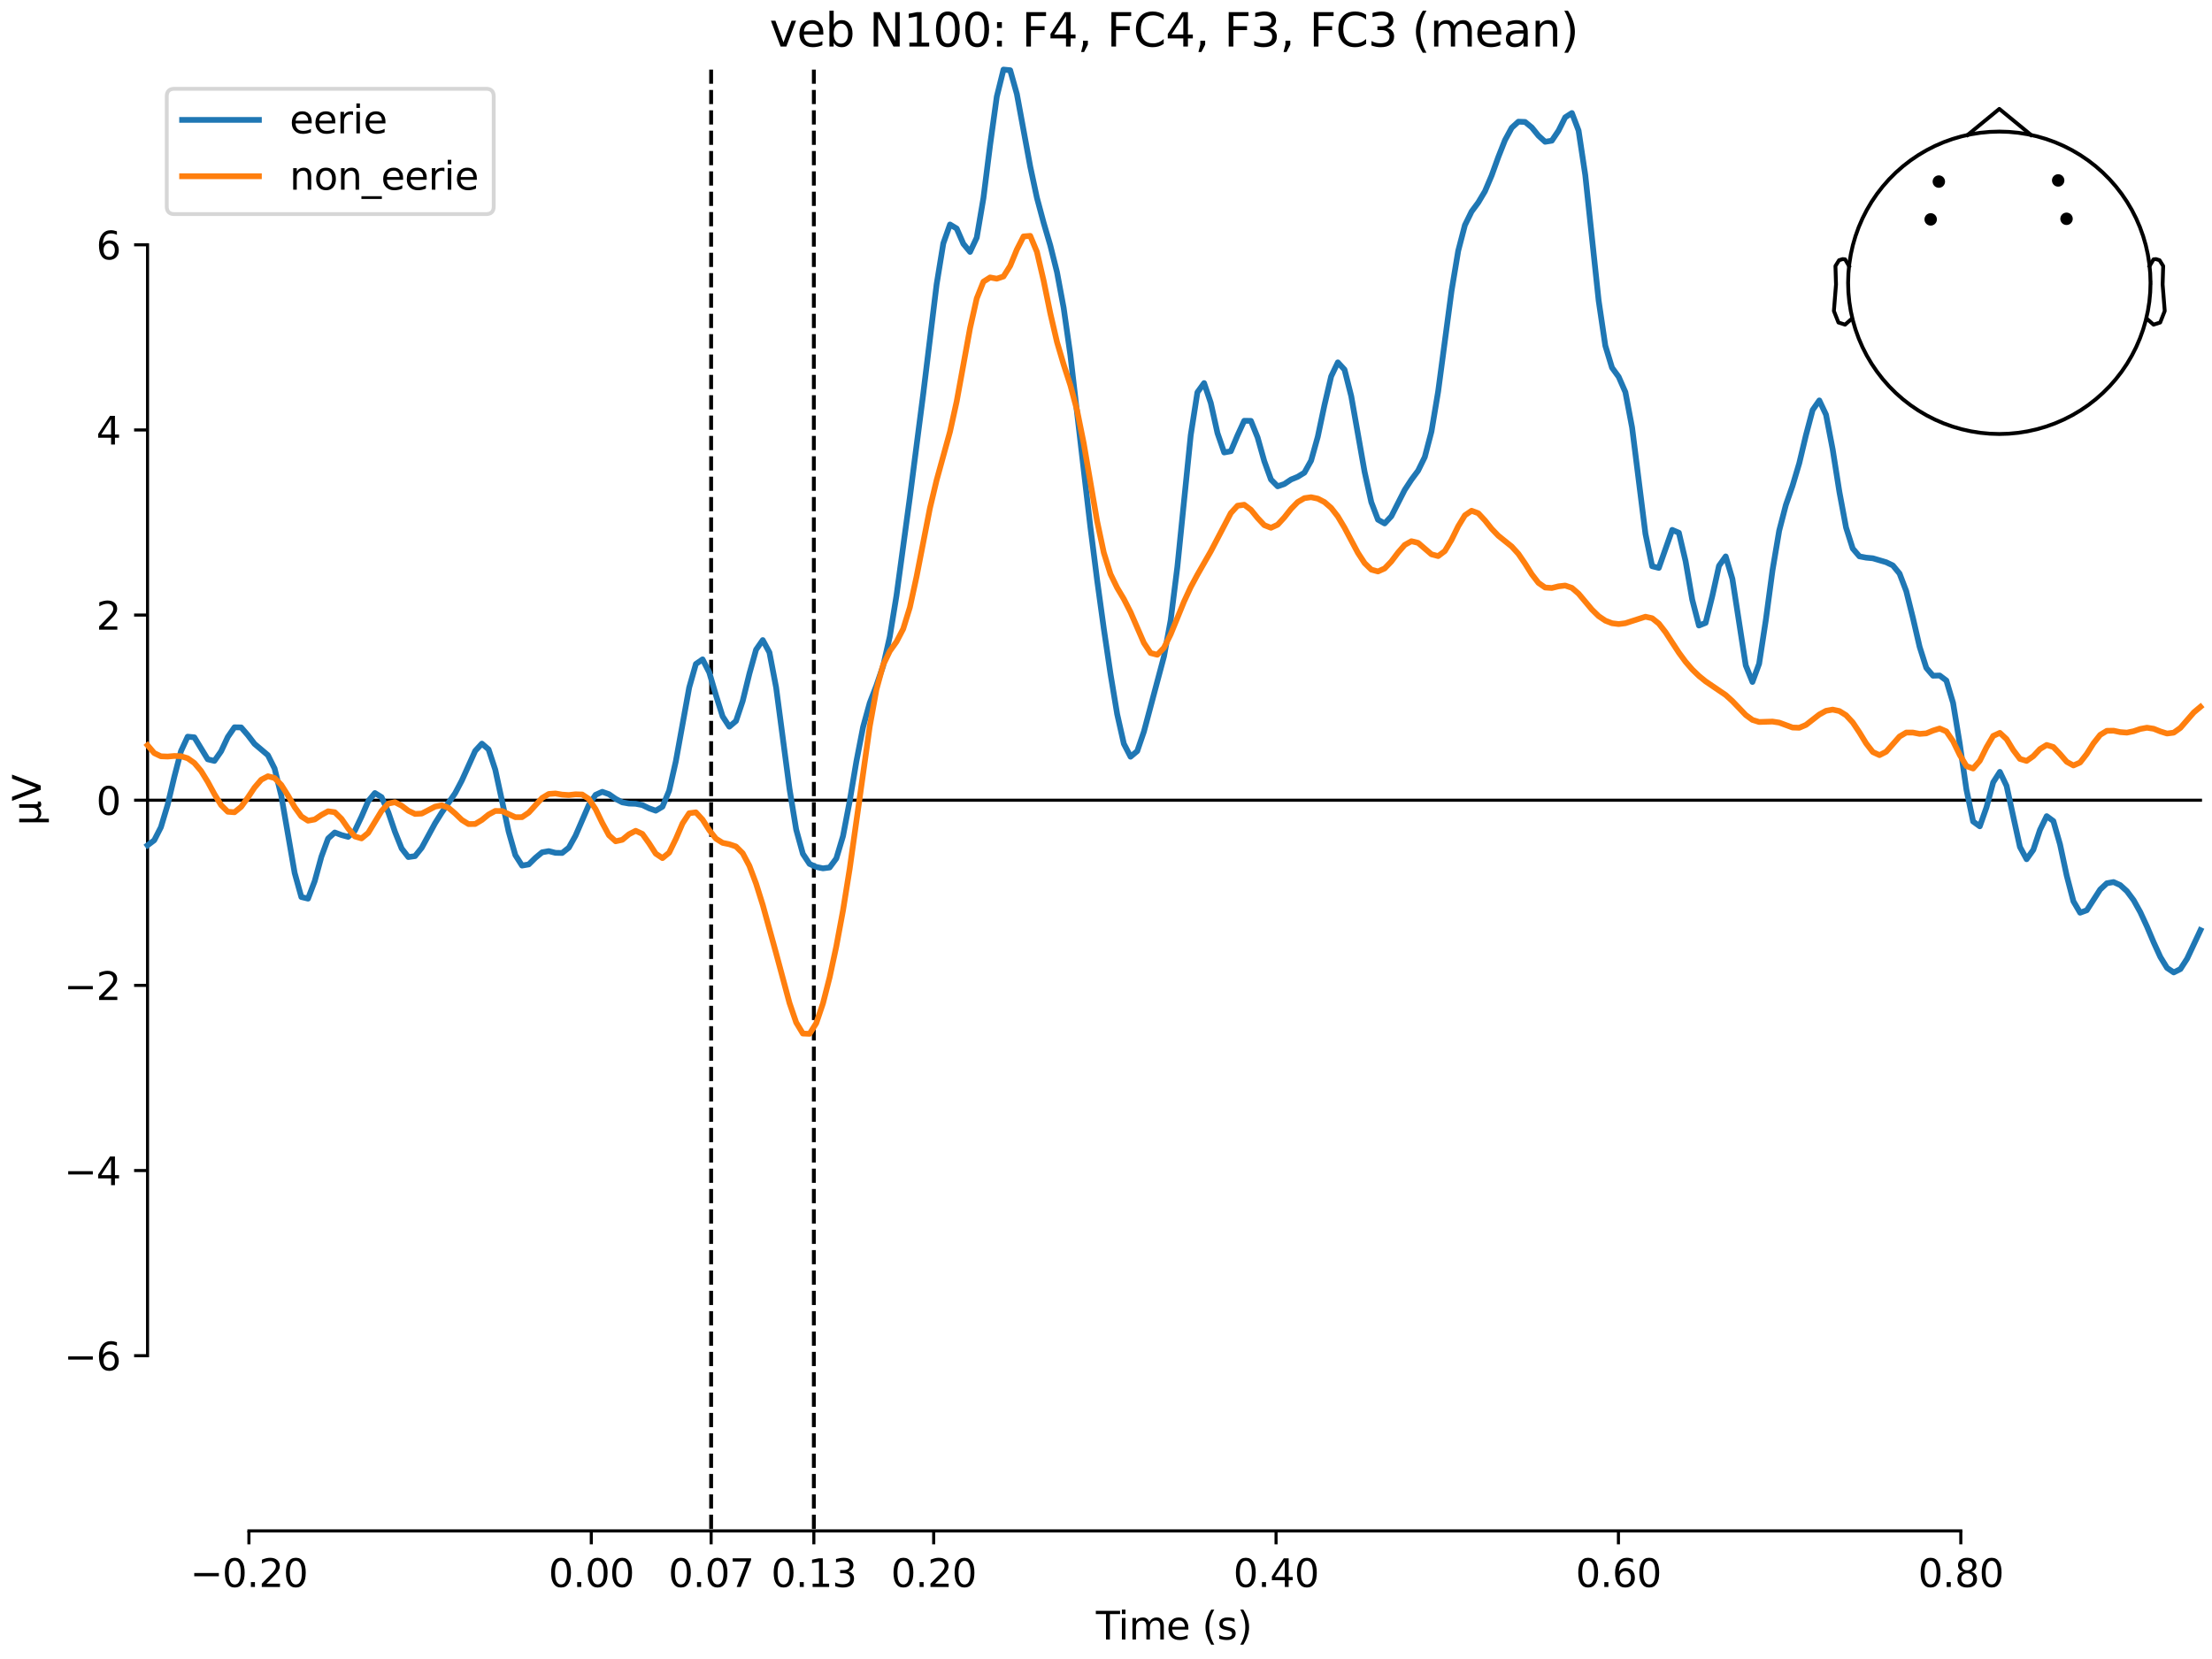 <?xml version="1.0" encoding="utf-8" standalone="no"?>
<!DOCTYPE svg PUBLIC "-//W3C//DTD SVG 1.1//EN"
  "http://www.w3.org/Graphics/SVG/1.1/DTD/svg11.dtd">
<svg xmlns:xlink="http://www.w3.org/1999/xlink" width="576pt" height="432pt" viewBox="0 0 576 432" xmlns="http://www.w3.org/2000/svg" version="1.1">
 <defs>
  <style type="text/css">*{stroke-linejoin: round; stroke-linecap: butt}</style>
 </defs>
 <g id="figure_1">
  <g id="patch_1">
   <path d="M 0 432 
L 576 432 
L 576 0 
L 0 0 
z
" style="fill: #ffffff"/>
  </g>
  <g id="axes_1">
   <g id="patch_2">
    <path d="M 38.421 398.644 
L 573 398.644 
L 573 18.118 
L 38.421 18.118 
L 38.421 398.644 
z
" style="fill: none; opacity: 0"/>
   </g>
   <g id="patch_3">
    <path d="M 38.421 353.024 
L 38.421 63.738 
" style="fill: none; stroke: #000000; stroke-width: 0.8; stroke-linejoin: miter; stroke-linecap: square"/>
   </g>
   <g id="LineCollection_1">
    <path d="M 185.177 18.118 
L 185.177 398.644 
" clip-path="url(#pc15723d7e7)" style="fill: none; stroke-dasharray: 3.7,1.6; stroke-dashoffset: 0; stroke: #000000"/>
    <path d="M 211.924 18.118 
L 211.924 398.644 
" clip-path="url(#pc15723d7e7)" style="fill: none; stroke-dasharray: 3.7,1.6; stroke-dashoffset: 0; stroke: #000000"/>
   </g>
   <g id="matplotlib.axis_1">
    <g id="xtick_1">
     <g id="line2d_1">
      <defs>
       <path id="m3d82c78931" d="M 0 0 
L 0 3.5 
" style="stroke: #000000; stroke-width: 0.8"/>
      </defs>
      <g>
       <use xlink:href="#m3d82c78931" x="64.819" y="398.644" style="stroke: #000000; stroke-width: 0.8"/>
      </g>
     </g>
     <g id="text_1">
      <!-- −0.20 -->
      <g transform="translate(49.496 413.242) scale(0.1 -0.1)">
       <defs>
        <path id="DejaVuSans-2212" d="M 678 2272 
L 4684 2272 
L 4684 1741 
L 678 1741 
L 678 2272 
z
" transform="scale(0.016)"/>
        <path id="DejaVuSans-30" d="M 2034 4250 
Q 1547 4250 1301 3770 
Q 1056 3291 1056 2328 
Q 1056 1369 1301 889 
Q 1547 409 2034 409 
Q 2525 409 2770 889 
Q 3016 1369 3016 2328 
Q 3016 3291 2770 3770 
Q 2525 4250 2034 4250 
z
M 2034 4750 
Q 2819 4750 3233 4129 
Q 3647 3509 3647 2328 
Q 3647 1150 3233 529 
Q 2819 -91 2034 -91 
Q 1250 -91 836 529 
Q 422 1150 422 2328 
Q 422 3509 836 4129 
Q 1250 4750 2034 4750 
z
" transform="scale(0.016)"/>
        <path id="DejaVuSans-2e" d="M 684 794 
L 1344 794 
L 1344 0 
L 684 0 
L 684 794 
z
" transform="scale(0.016)"/>
        <path id="DejaVuSans-32" d="M 1228 531 
L 3431 531 
L 3431 0 
L 469 0 
L 469 531 
Q 828 903 1448 1529 
Q 2069 2156 2228 2338 
Q 2531 2678 2651 2914 
Q 2772 3150 2772 3378 
Q 2772 3750 2511 3984 
Q 2250 4219 1831 4219 
Q 1534 4219 1204 4116 
Q 875 4013 500 3803 
L 500 4441 
Q 881 4594 1212 4672 
Q 1544 4750 1819 4750 
Q 2544 4750 2975 4387 
Q 3406 4025 3406 3419 
Q 3406 3131 3298 2873 
Q 3191 2616 2906 2266 
Q 2828 2175 2409 1742 
Q 1991 1309 1228 531 
z
" transform="scale(0.016)"/>
       </defs>
       <use xlink:href="#DejaVuSans-2212"/>
       <use xlink:href="#DejaVuSans-30" transform="translate(83.789 0)"/>
       <use xlink:href="#DejaVuSans-2e" transform="translate(147.412 0)"/>
       <use xlink:href="#DejaVuSans-32" transform="translate(179.199 0)"/>
       <use xlink:href="#DejaVuSans-30" transform="translate(242.822 0)"/>
      </g>
     </g>
    </g>
    <g id="xtick_2">
     <g id="line2d_2">
      <g>
       <use xlink:href="#m3d82c78931" x="153.973" y="398.644" style="stroke: #000000; stroke-width: 0.8"/>
      </g>
     </g>
     <g id="text_2">
      <!-- 0.00 -->
      <g transform="translate(142.84 413.242) scale(0.1 -0.1)">
       <use xlink:href="#DejaVuSans-30"/>
       <use xlink:href="#DejaVuSans-2e" transform="translate(63.623 0)"/>
       <use xlink:href="#DejaVuSans-30" transform="translate(95.41 0)"/>
       <use xlink:href="#DejaVuSans-30" transform="translate(159.033 0)"/>
      </g>
     </g>
    </g>
    <g id="xtick_3">
     <g id="line2d_3">
      <g>
       <use xlink:href="#m3d82c78931" x="185.177" y="398.644" style="stroke: #000000; stroke-width: 0.8"/>
      </g>
     </g>
     <g id="text_3">
      <!-- 0.07 -->
      <g transform="translate(174.045 413.242) scale(0.1 -0.1)">
       <defs>
        <path id="DejaVuSans-37" d="M 525 4666 
L 3525 4666 
L 3525 4397 
L 1831 0 
L 1172 0 
L 2766 4134 
L 525 4134 
L 525 4666 
z
" transform="scale(0.016)"/>
       </defs>
       <use xlink:href="#DejaVuSans-30"/>
       <use xlink:href="#DejaVuSans-2e" transform="translate(63.623 0)"/>
       <use xlink:href="#DejaVuSans-30" transform="translate(95.41 0)"/>
       <use xlink:href="#DejaVuSans-37" transform="translate(159.033 0)"/>
      </g>
     </g>
    </g>
    <g id="xtick_4">
     <g id="line2d_4">
      <g>
       <use xlink:href="#m3d82c78931" x="211.924" y="398.644" style="stroke: #000000; stroke-width: 0.8"/>
      </g>
     </g>
     <g id="text_4">
      <!-- 0.13 -->
      <g transform="translate(200.791 413.242) scale(0.1 -0.1)">
       <defs>
        <path id="DejaVuSans-31" d="M 794 531 
L 1825 531 
L 1825 4091 
L 703 3866 
L 703 4441 
L 1819 4666 
L 2450 4666 
L 2450 531 
L 3481 531 
L 3481 0 
L 794 0 
L 794 531 
z
" transform="scale(0.016)"/>
        <path id="DejaVuSans-33" d="M 2597 2516 
Q 3050 2419 3304 2112 
Q 3559 1806 3559 1356 
Q 3559 666 3084 287 
Q 2609 -91 1734 -91 
Q 1441 -91 1130 -33 
Q 819 25 488 141 
L 488 750 
Q 750 597 1062 519 
Q 1375 441 1716 441 
Q 2309 441 2620 675 
Q 2931 909 2931 1356 
Q 2931 1769 2642 2001 
Q 2353 2234 1838 2234 
L 1294 2234 
L 1294 2753 
L 1863 2753 
Q 2328 2753 2575 2939 
Q 2822 3125 2822 3475 
Q 2822 3834 2567 4026 
Q 2313 4219 1838 4219 
Q 1578 4219 1281 4162 
Q 984 4106 628 3988 
L 628 4550 
Q 988 4650 1302 4700 
Q 1616 4750 1894 4750 
Q 2613 4750 3031 4423 
Q 3450 4097 3450 3541 
Q 3450 3153 3228 2886 
Q 3006 2619 2597 2516 
z
" transform="scale(0.016)"/>
       </defs>
       <use xlink:href="#DejaVuSans-30"/>
       <use xlink:href="#DejaVuSans-2e" transform="translate(63.623 0)"/>
       <use xlink:href="#DejaVuSans-31" transform="translate(95.41 0)"/>
       <use xlink:href="#DejaVuSans-33" transform="translate(159.033 0)"/>
      </g>
     </g>
    </g>
    <g id="xtick_5">
     <g id="line2d_5">
      <g>
       <use xlink:href="#m3d82c78931" x="243.128" y="398.644" style="stroke: #000000; stroke-width: 0.8"/>
      </g>
     </g>
     <g id="text_5">
      <!-- 0.20 -->
      <g transform="translate(231.995 413.242) scale(0.1 -0.1)">
       <use xlink:href="#DejaVuSans-30"/>
       <use xlink:href="#DejaVuSans-2e" transform="translate(63.623 0)"/>
       <use xlink:href="#DejaVuSans-32" transform="translate(95.41 0)"/>
       <use xlink:href="#DejaVuSans-30" transform="translate(159.033 0)"/>
      </g>
     </g>
    </g>
    <g id="xtick_6">
     <g id="line2d_6">
      <g>
       <use xlink:href="#m3d82c78931" x="332.282" y="398.644" style="stroke: #000000; stroke-width: 0.8"/>
      </g>
     </g>
     <g id="text_6">
      <!-- 0.40 -->
      <g transform="translate(321.15 413.242) scale(0.1 -0.1)">
       <defs>
        <path id="DejaVuSans-34" d="M 2419 4116 
L 825 1625 
L 2419 1625 
L 2419 4116 
z
M 2253 4666 
L 3047 4666 
L 3047 1625 
L 3713 1625 
L 3713 1100 
L 3047 1100 
L 3047 0 
L 2419 0 
L 2419 1100 
L 313 1100 
L 313 1709 
L 2253 4666 
z
" transform="scale(0.016)"/>
       </defs>
       <use xlink:href="#DejaVuSans-30"/>
       <use xlink:href="#DejaVuSans-2e" transform="translate(63.623 0)"/>
       <use xlink:href="#DejaVuSans-34" transform="translate(95.41 0)"/>
       <use xlink:href="#DejaVuSans-30" transform="translate(159.033 0)"/>
      </g>
     </g>
    </g>
    <g id="xtick_7">
     <g id="line2d_7">
      <g>
       <use xlink:href="#m3d82c78931" x="421.437" y="398.644" style="stroke: #000000; stroke-width: 0.8"/>
      </g>
     </g>
     <g id="text_7">
      <!-- 0.60 -->
      <g transform="translate(410.304 413.242) scale(0.1 -0.1)">
       <defs>
        <path id="DejaVuSans-36" d="M 2113 2584 
Q 1688 2584 1439 2293 
Q 1191 2003 1191 1497 
Q 1191 994 1439 701 
Q 1688 409 2113 409 
Q 2538 409 2786 701 
Q 3034 994 3034 1497 
Q 3034 2003 2786 2293 
Q 2538 2584 2113 2584 
z
M 3366 4563 
L 3366 3988 
Q 3128 4100 2886 4159 
Q 2644 4219 2406 4219 
Q 1781 4219 1451 3797 
Q 1122 3375 1075 2522 
Q 1259 2794 1537 2939 
Q 1816 3084 2150 3084 
Q 2853 3084 3261 2657 
Q 3669 2231 3669 1497 
Q 3669 778 3244 343 
Q 2819 -91 2113 -91 
Q 1303 -91 875 529 
Q 447 1150 447 2328 
Q 447 3434 972 4092 
Q 1497 4750 2381 4750 
Q 2619 4750 2861 4703 
Q 3103 4656 3366 4563 
z
" transform="scale(0.016)"/>
       </defs>
       <use xlink:href="#DejaVuSans-30"/>
       <use xlink:href="#DejaVuSans-2e" transform="translate(63.623 0)"/>
       <use xlink:href="#DejaVuSans-36" transform="translate(95.41 0)"/>
       <use xlink:href="#DejaVuSans-30" transform="translate(159.033 0)"/>
      </g>
     </g>
    </g>
    <g id="xtick_8">
     <g id="line2d_8">
      <g>
       <use xlink:href="#m3d82c78931" x="510.592" y="398.644" style="stroke: #000000; stroke-width: 0.8"/>
      </g>
     </g>
     <g id="text_8">
      <!-- 0.80 -->
      <g transform="translate(499.459 413.242) scale(0.1 -0.1)">
       <defs>
        <path id="DejaVuSans-38" d="M 2034 2216 
Q 1584 2216 1326 1975 
Q 1069 1734 1069 1313 
Q 1069 891 1326 650 
Q 1584 409 2034 409 
Q 2484 409 2743 651 
Q 3003 894 3003 1313 
Q 3003 1734 2745 1975 
Q 2488 2216 2034 2216 
z
M 1403 2484 
Q 997 2584 770 2862 
Q 544 3141 544 3541 
Q 544 4100 942 4425 
Q 1341 4750 2034 4750 
Q 2731 4750 3128 4425 
Q 3525 4100 3525 3541 
Q 3525 3141 3298 2862 
Q 3072 2584 2669 2484 
Q 3125 2378 3379 2068 
Q 3634 1759 3634 1313 
Q 3634 634 3220 271 
Q 2806 -91 2034 -91 
Q 1263 -91 848 271 
Q 434 634 434 1313 
Q 434 1759 690 2068 
Q 947 2378 1403 2484 
z
M 1172 3481 
Q 1172 3119 1398 2916 
Q 1625 2713 2034 2713 
Q 2441 2713 2670 2916 
Q 2900 3119 2900 3481 
Q 2900 3844 2670 4047 
Q 2441 4250 2034 4250 
Q 1625 4250 1398 4047 
Q 1172 3844 1172 3481 
z
" transform="scale(0.016)"/>
       </defs>
       <use xlink:href="#DejaVuSans-30"/>
       <use xlink:href="#DejaVuSans-2e" transform="translate(63.623 0)"/>
       <use xlink:href="#DejaVuSans-38" transform="translate(95.41 0)"/>
       <use xlink:href="#DejaVuSans-30" transform="translate(159.033 0)"/>
      </g>
     </g>
    </g>
    <g id="text_9">
     <!-- Time (s) -->
     <g transform="translate(285.381 426.92) scale(0.1 -0.1)">
      <defs>
       <path id="DejaVuSans-54" d="M -19 4666 
L 3928 4666 
L 3928 4134 
L 2272 4134 
L 2272 0 
L 1638 0 
L 1638 4134 
L -19 4134 
L -19 4666 
z
" transform="scale(0.016)"/>
       <path id="DejaVuSans-69" d="M 603 3500 
L 1178 3500 
L 1178 0 
L 603 0 
L 603 3500 
z
M 603 4863 
L 1178 4863 
L 1178 4134 
L 603 4134 
L 603 4863 
z
" transform="scale(0.016)"/>
       <path id="DejaVuSans-6d" d="M 3328 2828 
Q 3544 3216 3844 3400 
Q 4144 3584 4550 3584 
Q 5097 3584 5394 3201 
Q 5691 2819 5691 2113 
L 5691 0 
L 5113 0 
L 5113 2094 
Q 5113 2597 4934 2840 
Q 4756 3084 4391 3084 
Q 3944 3084 3684 2787 
Q 3425 2491 3425 1978 
L 3425 0 
L 2847 0 
L 2847 2094 
Q 2847 2600 2669 2842 
Q 2491 3084 2119 3084 
Q 1678 3084 1418 2786 
Q 1159 2488 1159 1978 
L 1159 0 
L 581 0 
L 581 3500 
L 1159 3500 
L 1159 2956 
Q 1356 3278 1631 3431 
Q 1906 3584 2284 3584 
Q 2666 3584 2933 3390 
Q 3200 3197 3328 2828 
z
" transform="scale(0.016)"/>
       <path id="DejaVuSans-65" d="M 3597 1894 
L 3597 1613 
L 953 1613 
Q 991 1019 1311 708 
Q 1631 397 2203 397 
Q 2534 397 2845 478 
Q 3156 559 3463 722 
L 3463 178 
Q 3153 47 2828 -22 
Q 2503 -91 2169 -91 
Q 1331 -91 842 396 
Q 353 884 353 1716 
Q 353 2575 817 3079 
Q 1281 3584 2069 3584 
Q 2775 3584 3186 3129 
Q 3597 2675 3597 1894 
z
M 3022 2063 
Q 3016 2534 2758 2815 
Q 2500 3097 2075 3097 
Q 1594 3097 1305 2825 
Q 1016 2553 972 2059 
L 3022 2063 
z
" transform="scale(0.016)"/>
       <path id="DejaVuSans-20" transform="scale(0.016)"/>
       <path id="DejaVuSans-28" d="M 1984 4856 
Q 1566 4138 1362 3434 
Q 1159 2731 1159 2009 
Q 1159 1288 1364 580 
Q 1569 -128 1984 -844 
L 1484 -844 
Q 1016 -109 783 600 
Q 550 1309 550 2009 
Q 550 2706 781 3412 
Q 1013 4119 1484 4856 
L 1984 4856 
z
" transform="scale(0.016)"/>
       <path id="DejaVuSans-73" d="M 2834 3397 
L 2834 2853 
Q 2591 2978 2328 3040 
Q 2066 3103 1784 3103 
Q 1356 3103 1142 2972 
Q 928 2841 928 2578 
Q 928 2378 1081 2264 
Q 1234 2150 1697 2047 
L 1894 2003 
Q 2506 1872 2764 1633 
Q 3022 1394 3022 966 
Q 3022 478 2636 193 
Q 2250 -91 1575 -91 
Q 1294 -91 989 -36 
Q 684 19 347 128 
L 347 722 
Q 666 556 975 473 
Q 1284 391 1588 391 
Q 1994 391 2212 530 
Q 2431 669 2431 922 
Q 2431 1156 2273 1281 
Q 2116 1406 1581 1522 
L 1381 1569 
Q 847 1681 609 1914 
Q 372 2147 372 2553 
Q 372 3047 722 3315 
Q 1072 3584 1716 3584 
Q 2034 3584 2315 3537 
Q 2597 3491 2834 3397 
z
" transform="scale(0.016)"/>
       <path id="DejaVuSans-29" d="M 513 4856 
L 1013 4856 
Q 1481 4119 1714 3412 
Q 1947 2706 1947 2009 
Q 1947 1309 1714 600 
Q 1481 -109 1013 -844 
L 513 -844 
Q 928 -128 1133 580 
Q 1338 1288 1338 2009 
Q 1338 2731 1133 3434 
Q 928 4138 513 4856 
z
" transform="scale(0.016)"/>
      </defs>
      <use xlink:href="#DejaVuSans-54"/>
      <use xlink:href="#DejaVuSans-69" transform="translate(57.959 0)"/>
      <use xlink:href="#DejaVuSans-6d" transform="translate(85.742 0)"/>
      <use xlink:href="#DejaVuSans-65" transform="translate(183.154 0)"/>
      <use xlink:href="#DejaVuSans-20" transform="translate(244.678 0)"/>
      <use xlink:href="#DejaVuSans-28" transform="translate(276.465 0)"/>
      <use xlink:href="#DejaVuSans-73" transform="translate(315.479 0)"/>
      <use xlink:href="#DejaVuSans-29" transform="translate(367.578 0)"/>
     </g>
    </g>
   </g>
   <g id="matplotlib.axis_2">
    <g id="ytick_1">
     <g id="line2d_9">
      <defs>
       <path id="mbaaabd5f57" d="M 0 0 
L -3.5 0 
" style="stroke: #000000; stroke-width: 0.8"/>
      </defs>
      <g>
       <use xlink:href="#mbaaabd5f57" x="38.421" y="353.024" style="stroke: #000000; stroke-width: 0.8"/>
      </g>
     </g>
     <g id="text_10">
      <!-- −6 -->
      <g transform="translate(16.678 356.824) scale(0.1 -0.1)">
       <use xlink:href="#DejaVuSans-2212"/>
       <use xlink:href="#DejaVuSans-36" transform="translate(83.789 0)"/>
      </g>
     </g>
    </g>
    <g id="ytick_2">
     <g id="line2d_10">
      <g>
       <use xlink:href="#mbaaabd5f57" x="38.421" y="304.81" style="stroke: #000000; stroke-width: 0.8"/>
      </g>
     </g>
     <g id="text_11">
      <!-- −4 -->
      <g transform="translate(16.678 308.609) scale(0.1 -0.1)">
       <use xlink:href="#DejaVuSans-2212"/>
       <use xlink:href="#DejaVuSans-34" transform="translate(83.789 0)"/>
      </g>
     </g>
    </g>
    <g id="ytick_3">
     <g id="line2d_11">
      <g>
       <use xlink:href="#mbaaabd5f57" x="38.421" y="256.595" style="stroke: #000000; stroke-width: 0.8"/>
      </g>
     </g>
     <g id="text_12">
      <!-- −2 -->
      <g transform="translate(16.678 260.395) scale(0.1 -0.1)">
       <use xlink:href="#DejaVuSans-2212"/>
       <use xlink:href="#DejaVuSans-32" transform="translate(83.789 0)"/>
      </g>
     </g>
    </g>
    <g id="ytick_4">
     <g id="line2d_12">
      <g>
       <use xlink:href="#mbaaabd5f57" x="38.421" y="208.381" style="stroke: #000000; stroke-width: 0.8"/>
      </g>
     </g>
     <g id="text_13">
      <!-- 0 -->
      <g transform="translate(25.058 212.18) scale(0.1 -0.1)">
       <use xlink:href="#DejaVuSans-30"/>
      </g>
     </g>
    </g>
    <g id="ytick_5">
     <g id="line2d_13">
      <g>
       <use xlink:href="#mbaaabd5f57" x="38.421" y="160.166" style="stroke: #000000; stroke-width: 0.8"/>
      </g>
     </g>
     <g id="text_14">
      <!-- 2 -->
      <g transform="translate(25.058 163.966) scale(0.1 -0.1)">
       <use xlink:href="#DejaVuSans-32"/>
      </g>
     </g>
    </g>
    <g id="ytick_6">
     <g id="line2d_14">
      <g>
       <use xlink:href="#mbaaabd5f57" x="38.421" y="111.952" style="stroke: #000000; stroke-width: 0.8"/>
      </g>
     </g>
     <g id="text_15">
      <!-- 4 -->
      <g transform="translate(25.058 115.751) scale(0.1 -0.1)">
       <use xlink:href="#DejaVuSans-34"/>
      </g>
     </g>
    </g>
    <g id="ytick_7">
     <g id="line2d_15">
      <g>
       <use xlink:href="#mbaaabd5f57" x="38.421" y="63.738" style="stroke: #000000; stroke-width: 0.8"/>
      </g>
     </g>
     <g id="text_16">
      <!-- 6 -->
      <g transform="translate(25.058 67.537) scale(0.1 -0.1)">
       <use xlink:href="#DejaVuSans-36"/>
      </g>
     </g>
    </g>
    <g id="text_17">
     <!-- µV -->
     <g transform="translate(10.599 214.982) rotate(-90) scale(0.1 -0.1)">
      <defs>
       <path id="DejaVuSans-b5" d="M 544 -1331 
L 544 3500 
L 1119 3500 
L 1119 1325 
Q 1119 872 1334 640 
Q 1550 409 1972 409 
Q 2434 409 2667 671 
Q 2900 934 2900 1459 
L 2900 3500 
L 3475 3500 
L 3475 806 
Q 3475 619 3529 530 
Q 3584 441 3700 441 
Q 3728 441 3778 458 
Q 3828 475 3916 513 
L 3916 50 
Q 3788 -22 3673 -56 
Q 3559 -91 3450 -91 
Q 3234 -91 3106 31 
Q 2978 153 2931 403 
Q 2775 156 2548 32 
Q 2322 -91 2016 -91 
Q 1697 -91 1473 31 
Q 1250 153 1119 397 
L 1119 -1331 
L 544 -1331 
z
" transform="scale(0.016)"/>
       <path id="DejaVuSans-56" d="M 1831 0 
L 50 4666 
L 709 4666 
L 2188 738 
L 3669 4666 
L 4325 4666 
L 2547 0 
L 1831 0 
z
" transform="scale(0.016)"/>
      </defs>
      <use xlink:href="#DejaVuSans-b5"/>
      <use xlink:href="#DejaVuSans-56" transform="translate(63.623 0)"/>
     </g>
    </g>
   </g>
   <g id="patch_4">
    <path d="M 64.819 398.644 
L 510.592 398.644 
" style="fill: none; stroke: #000000; stroke-width: 0.8; stroke-linejoin: miter; stroke-linecap: square"/>
   </g>
   <g id="patch_5">
    <path d="M 38.421 208.381 
L 573 208.381 
" style="fill: none; stroke: #000000; stroke-width: 0.8; stroke-linejoin: miter; stroke-linecap: square"/>
   </g>
   <g id="text_18">
    <!-- veb N100: F4, FC4, F3, FC3 (mean) -->
    <g transform="translate(200.383 12.118) scale(0.12 -0.12)">
     <defs>
      <path id="DejaVuSans-76" d="M 191 3500 
L 800 3500 
L 1894 563 
L 2988 3500 
L 3597 3500 
L 2284 0 
L 1503 0 
L 191 3500 
z
" transform="scale(0.016)"/>
      <path id="DejaVuSans-62" d="M 3116 1747 
Q 3116 2381 2855 2742 
Q 2594 3103 2138 3103 
Q 1681 3103 1420 2742 
Q 1159 2381 1159 1747 
Q 1159 1113 1420 752 
Q 1681 391 2138 391 
Q 2594 391 2855 752 
Q 3116 1113 3116 1747 
z
M 1159 2969 
Q 1341 3281 1617 3432 
Q 1894 3584 2278 3584 
Q 2916 3584 3314 3078 
Q 3713 2572 3713 1747 
Q 3713 922 3314 415 
Q 2916 -91 2278 -91 
Q 1894 -91 1617 61 
Q 1341 213 1159 525 
L 1159 0 
L 581 0 
L 581 4863 
L 1159 4863 
L 1159 2969 
z
" transform="scale(0.016)"/>
      <path id="DejaVuSans-4e" d="M 628 4666 
L 1478 4666 
L 3547 763 
L 3547 4666 
L 4159 4666 
L 4159 0 
L 3309 0 
L 1241 3903 
L 1241 0 
L 628 0 
L 628 4666 
z
" transform="scale(0.016)"/>
      <path id="DejaVuSans-3a" d="M 750 794 
L 1409 794 
L 1409 0 
L 750 0 
L 750 794 
z
M 750 3309 
L 1409 3309 
L 1409 2516 
L 750 2516 
L 750 3309 
z
" transform="scale(0.016)"/>
      <path id="DejaVuSans-46" d="M 628 4666 
L 3309 4666 
L 3309 4134 
L 1259 4134 
L 1259 2759 
L 3109 2759 
L 3109 2228 
L 1259 2228 
L 1259 0 
L 628 0 
L 628 4666 
z
" transform="scale(0.016)"/>
      <path id="DejaVuSans-2c" d="M 750 794 
L 1409 794 
L 1409 256 
L 897 -744 
L 494 -744 
L 750 256 
L 750 794 
z
" transform="scale(0.016)"/>
      <path id="DejaVuSans-43" d="M 4122 4306 
L 4122 3641 
Q 3803 3938 3442 4084 
Q 3081 4231 2675 4231 
Q 1875 4231 1450 3742 
Q 1025 3253 1025 2328 
Q 1025 1406 1450 917 
Q 1875 428 2675 428 
Q 3081 428 3442 575 
Q 3803 722 4122 1019 
L 4122 359 
Q 3791 134 3420 21 
Q 3050 -91 2638 -91 
Q 1578 -91 968 557 
Q 359 1206 359 2328 
Q 359 3453 968 4101 
Q 1578 4750 2638 4750 
Q 3056 4750 3426 4639 
Q 3797 4528 4122 4306 
z
" transform="scale(0.016)"/>
      <path id="DejaVuSans-61" d="M 2194 1759 
Q 1497 1759 1228 1600 
Q 959 1441 959 1056 
Q 959 750 1161 570 
Q 1363 391 1709 391 
Q 2188 391 2477 730 
Q 2766 1069 2766 1631 
L 2766 1759 
L 2194 1759 
z
M 3341 1997 
L 3341 0 
L 2766 0 
L 2766 531 
Q 2569 213 2275 61 
Q 1981 -91 1556 -91 
Q 1019 -91 701 211 
Q 384 513 384 1019 
Q 384 1609 779 1909 
Q 1175 2209 1959 2209 
L 2766 2209 
L 2766 2266 
Q 2766 2663 2505 2880 
Q 2244 3097 1772 3097 
Q 1472 3097 1187 3025 
Q 903 2953 641 2809 
L 641 3341 
Q 956 3463 1253 3523 
Q 1550 3584 1831 3584 
Q 2591 3584 2966 3190 
Q 3341 2797 3341 1997 
z
" transform="scale(0.016)"/>
      <path id="DejaVuSans-6e" d="M 3513 2113 
L 3513 0 
L 2938 0 
L 2938 2094 
Q 2938 2591 2744 2837 
Q 2550 3084 2163 3084 
Q 1697 3084 1428 2787 
Q 1159 2491 1159 1978 
L 1159 0 
L 581 0 
L 581 3500 
L 1159 3500 
L 1159 2956 
Q 1366 3272 1645 3428 
Q 1925 3584 2291 3584 
Q 2894 3584 3203 3211 
Q 3513 2838 3513 2113 
z
" transform="scale(0.016)"/>
     </defs>
     <use xlink:href="#DejaVuSans-76"/>
     <use xlink:href="#DejaVuSans-65" transform="translate(59.18 0)"/>
     <use xlink:href="#DejaVuSans-62" transform="translate(120.703 0)"/>
     <use xlink:href="#DejaVuSans-20" transform="translate(184.18 0)"/>
     <use xlink:href="#DejaVuSans-4e" transform="translate(215.967 0)"/>
     <use xlink:href="#DejaVuSans-31" transform="translate(290.771 0)"/>
     <use xlink:href="#DejaVuSans-30" transform="translate(354.395 0)"/>
     <use xlink:href="#DejaVuSans-30" transform="translate(418.018 0)"/>
     <use xlink:href="#DejaVuSans-3a" transform="translate(481.641 0)"/>
     <use xlink:href="#DejaVuSans-20" transform="translate(515.332 0)"/>
     <use xlink:href="#DejaVuSans-46" transform="translate(547.119 0)"/>
     <use xlink:href="#DejaVuSans-34" transform="translate(604.639 0)"/>
     <use xlink:href="#DejaVuSans-2c" transform="translate(668.262 0)"/>
     <use xlink:href="#DejaVuSans-20" transform="translate(700.049 0)"/>
     <use xlink:href="#DejaVuSans-46" transform="translate(731.836 0)"/>
     <use xlink:href="#DejaVuSans-43" transform="translate(789.355 0)"/>
     <use xlink:href="#DejaVuSans-34" transform="translate(859.18 0)"/>
     <use xlink:href="#DejaVuSans-2c" transform="translate(922.803 0)"/>
     <use xlink:href="#DejaVuSans-20" transform="translate(954.59 0)"/>
     <use xlink:href="#DejaVuSans-46" transform="translate(986.377 0)"/>
     <use xlink:href="#DejaVuSans-33" transform="translate(1043.896 0)"/>
     <use xlink:href="#DejaVuSans-2c" transform="translate(1107.52 0)"/>
     <use xlink:href="#DejaVuSans-20" transform="translate(1139.307 0)"/>
     <use xlink:href="#DejaVuSans-46" transform="translate(1171.094 0)"/>
     <use xlink:href="#DejaVuSans-43" transform="translate(1228.613 0)"/>
     <use xlink:href="#DejaVuSans-33" transform="translate(1298.438 0)"/>
     <use xlink:href="#DejaVuSans-20" transform="translate(1362.061 0)"/>
     <use xlink:href="#DejaVuSans-28" transform="translate(1393.848 0)"/>
     <use xlink:href="#DejaVuSans-6d" transform="translate(1432.861 0)"/>
     <use xlink:href="#DejaVuSans-65" transform="translate(1530.273 0)"/>
     <use xlink:href="#DejaVuSans-61" transform="translate(1591.797 0)"/>
     <use xlink:href="#DejaVuSans-6e" transform="translate(1653.076 0)"/>
     <use xlink:href="#DejaVuSans-29" transform="translate(1716.455 0)"/>
    </g>
   </g>
   <g id="legend_1">
    <g id="patch_6">
     <path d="M 45.421 55.753 
L 126.563 55.753 
Q 128.563 55.753 128.563 53.753 
L 128.563 25.118 
Q 128.563 23.118 126.563 23.118 
L 45.421 23.118 
Q 43.421 23.118 43.421 25.118 
L 43.421 53.753 
Q 43.421 55.753 45.421 55.753 
z
" style="fill: #ffffff; opacity: 0.8; stroke: #cccccc; stroke-linejoin: miter"/>
    </g>
    <g id="line2d_16">
     <path d="M 47.421 31.217 
L 57.421 31.217 
L 67.421 31.217 
" style="fill: none; stroke: #1f77b4; stroke-width: 1.5; stroke-linecap: square"/>
    </g>
    <g id="text_19">
     <!-- eerie -->
     <g transform="translate(75.421 34.717) scale(0.1 -0.1)">
      <defs>
       <path id="DejaVuSans-72" d="M 2631 2963 
Q 2534 3019 2420 3045 
Q 2306 3072 2169 3072 
Q 1681 3072 1420 2755 
Q 1159 2438 1159 1844 
L 1159 0 
L 581 0 
L 581 3500 
L 1159 3500 
L 1159 2956 
Q 1341 3275 1631 3429 
Q 1922 3584 2338 3584 
Q 2397 3584 2469 3576 
Q 2541 3569 2628 3553 
L 2631 2963 
z
" transform="scale(0.016)"/>
      </defs>
      <use xlink:href="#DejaVuSans-65"/>
      <use xlink:href="#DejaVuSans-65" transform="translate(61.523 0)"/>
      <use xlink:href="#DejaVuSans-72" transform="translate(123.047 0)"/>
      <use xlink:href="#DejaVuSans-69" transform="translate(164.16 0)"/>
      <use xlink:href="#DejaVuSans-65" transform="translate(191.943 0)"/>
     </g>
    </g>
    <g id="line2d_17">
     <path d="M 47.421 45.895 
L 57.421 45.895 
L 67.421 45.895 
" style="fill: none; stroke: #ff7f0e; stroke-width: 1.5; stroke-linecap: square"/>
    </g>
    <g id="text_20">
     <!-- non_eerie -->
     <g transform="translate(75.421 49.395) scale(0.1 -0.1)">
      <defs>
       <path id="DejaVuSans-6f" d="M 1959 3097 
Q 1497 3097 1228 2736 
Q 959 2375 959 1747 
Q 959 1119 1226 758 
Q 1494 397 1959 397 
Q 2419 397 2687 759 
Q 2956 1122 2956 1747 
Q 2956 2369 2687 2733 
Q 2419 3097 1959 3097 
z
M 1959 3584 
Q 2709 3584 3137 3096 
Q 3566 2609 3566 1747 
Q 3566 888 3137 398 
Q 2709 -91 1959 -91 
Q 1206 -91 779 398 
Q 353 888 353 1747 
Q 353 2609 779 3096 
Q 1206 3584 1959 3584 
z
" transform="scale(0.016)"/>
       <path id="DejaVuSans-5f" d="M 3263 -1063 
L 3263 -1509 
L -63 -1509 
L -63 -1063 
L 3263 -1063 
z
" transform="scale(0.016)"/>
      </defs>
      <use xlink:href="#DejaVuSans-6e"/>
      <use xlink:href="#DejaVuSans-6f" transform="translate(63.379 0)"/>
      <use xlink:href="#DejaVuSans-6e" transform="translate(124.561 0)"/>
      <use xlink:href="#DejaVuSans-5f" transform="translate(187.939 0)"/>
      <use xlink:href="#DejaVuSans-65" transform="translate(237.939 0)"/>
      <use xlink:href="#DejaVuSans-65" transform="translate(299.463 0)"/>
      <use xlink:href="#DejaVuSans-72" transform="translate(360.986 0)"/>
      <use xlink:href="#DejaVuSans-69" transform="translate(402.1 0)"/>
      <use xlink:href="#DejaVuSans-65" transform="translate(429.883 0)"/>
     </g>
    </g>
   </g>
   <g id="line2d_18">
    <path d="M 38.421 220.115 
L 40.162 218.805 
L 41.903 215.391 
L 43.644 209.599 
L 45.386 202.289 
L 47.127 195.6 
L 48.868 191.829 
L 50.61 191.997 
L 54.092 197.716 
L 55.834 198.135 
L 57.575 195.634 
L 59.316 191.912 
L 61.057 189.386 
L 62.799 189.418 
L 64.54 191.43 
L 66.281 193.707 
L 69.764 196.648 
L 71.505 200.122 
L 73.247 207.209 
L 76.729 227.315 
L 78.47 233.581 
L 80.212 234.004 
L 81.953 229.436 
L 83.694 223.07 
L 85.436 218.346 
L 87.177 216.779 
L 88.918 217.443 
L 90.66 217.913 
L 92.401 216.319 
L 94.142 212.648 
L 95.883 208.615 
L 97.625 206.504 
L 99.366 207.573 
L 101.107 211.493 
L 102.849 216.604 
L 104.59 220.942 
L 106.331 223.177 
L 108.073 222.932 
L 109.814 220.763 
L 113.296 214.365 
L 115.038 211.584 
L 118.52 206.551 
L 120.262 203.249 
L 123.744 195.525 
L 125.486 193.638 
L 127.227 195.142 
L 128.968 200.417 
L 132.451 216.552 
L 134.192 222.659 
L 135.933 225.394 
L 137.675 225.094 
L 139.416 223.384 
L 141.157 221.939 
L 142.899 221.628 
L 144.64 222.073 
L 146.381 222.111 
L 148.122 220.729 
L 149.864 217.611 
L 153.346 209.568 
L 155.088 206.974 
L 156.829 206.185 
L 158.57 206.805 
L 160.312 208.018 
L 162.053 208.937 
L 163.794 209.247 
L 165.535 209.302 
L 167.277 209.634 
L 169.018 210.479 
L 170.759 211.098 
L 172.501 210.056 
L 174.242 205.909 
L 175.983 198.258 
L 179.466 179.026 
L 181.207 172.901 
L 182.948 171.694 
L 184.69 175.098 
L 186.431 181.033 
L 188.172 186.56 
L 189.914 189.223 
L 191.655 187.746 
L 193.396 182.546 
L 195.138 175.444 
L 196.879 169.175 
L 198.62 166.671 
L 200.361 169.899 
L 202.103 179.016 
L 205.585 205.388 
L 207.327 216.03 
L 209.068 222.336 
L 210.809 224.965 
L 212.551 225.752 
L 214.292 226.113 
L 216.033 225.891 
L 217.774 223.538 
L 219.516 217.718 
L 221.257 208.61 
L 222.998 198.288 
L 224.74 189.331 
L 226.481 183.013 
L 228.222 178.502 
L 229.964 173.407 
L 231.705 165.746 
L 233.446 155.081 
L 236.929 129.481 
L 240.411 102.56 
L 243.894 74.054 
L 245.635 63.377 
L 247.377 58.457 
L 249.118 59.505 
L 250.859 63.486 
L 252.6 65.596 
L 254.342 61.872 
L 256.083 51.59 
L 257.824 37.732 
L 259.566 25.148 
L 261.307 18.118 
L 263.048 18.287 
L 264.79 24.473 
L 268.272 43.375 
L 270.013 51.503 
L 271.755 57.987 
L 273.496 63.904 
L 275.237 70.86 
L 276.979 80.195 
L 278.72 92.442 
L 282.203 122.384 
L 283.944 137.31 
L 285.685 151.036 
L 287.427 163.681 
L 289.168 175.465 
L 290.909 185.958 
L 292.65 193.678 
L 294.392 197.048 
L 296.133 195.589 
L 297.874 190.506 
L 303.098 170.931 
L 304.84 161.499 
L 306.581 147.628 
L 310.063 113.333 
L 311.805 102.153 
L 313.546 99.754 
L 315.287 104.923 
L 317.029 112.78 
L 318.77 117.821 
L 320.511 117.499 
L 322.253 113.36 
L 323.994 109.567 
L 325.735 109.595 
L 327.476 113.908 
L 329.218 120.091 
L 330.959 124.873 
L 332.7 126.637 
L 334.442 126.035 
L 336.183 124.868 
L 337.924 124.151 
L 339.666 123.077 
L 341.407 119.943 
L 343.148 113.727 
L 344.889 105.477 
L 346.631 98.01 
L 348.372 94.36 
L 350.113 96.249 
L 351.855 103.136 
L 355.337 122.856 
L 357.079 130.747 
L 358.82 135.324 
L 360.561 136.305 
L 362.302 134.428 
L 365.785 127.568 
L 367.526 124.906 
L 369.268 122.566 
L 371.009 119.013 
L 372.75 112.365 
L 374.492 101.941 
L 377.974 75.788 
L 379.715 65.324 
L 381.457 58.64 
L 383.198 55.088 
L 384.939 52.729 
L 386.681 49.803 
L 388.422 45.696 
L 390.163 40.884 
L 391.905 36.477 
L 393.646 33.277 
L 395.387 31.688 
L 397.128 31.751 
L 398.87 33.178 
L 400.611 35.33 
L 402.352 36.92 
L 404.094 36.634 
L 405.835 34.035 
L 407.576 30.553 
L 409.318 29.432 
L 411.059 34.004 
L 412.8 45.571 
L 416.283 78.264 
L 418.024 90.038 
L 419.765 95.744 
L 421.507 98.139 
L 423.248 102.119 
L 424.989 111.305 
L 428.472 139.008 
L 430.213 147.443 
L 431.954 147.878 
L 435.437 137.982 
L 437.178 138.728 
L 438.92 146.111 
L 440.661 156.179 
L 442.402 162.886 
L 444.144 162.196 
L 445.885 155.184 
L 447.626 147.338 
L 449.367 144.889 
L 451.109 150.733 
L 454.591 173.273 
L 456.333 177.58 
L 458.074 172.834 
L 459.815 161.48 
L 461.557 148.502 
L 463.298 138.181 
L 465.039 131.491 
L 466.78 126.473 
L 468.522 120.629 
L 470.263 113.329 
L 472.004 106.764 
L 473.746 104.269 
L 475.487 107.972 
L 477.228 117.033 
L 478.97 128.068 
L 480.711 137.377 
L 482.452 142.847 
L 484.193 144.876 
L 485.935 145.21 
L 487.676 145.377 
L 491.159 146.403 
L 492.9 147.237 
L 494.641 149.355 
L 496.383 153.927 
L 498.124 160.919 
L 499.865 168.429 
L 501.606 173.912 
L 503.348 175.953 
L 505.089 175.901 
L 506.83 177.207 
L 508.572 183.021 
L 510.313 193.641 
L 512.054 205.611 
L 513.796 213.913 
L 515.537 215.17 
L 517.278 210.223 
L 519.019 203.718 
L 520.761 200.993 
L 522.502 204.636 
L 525.985 220.544 
L 527.726 223.736 
L 529.467 221.297 
L 531.209 216.092 
L 532.95 212.524 
L 534.691 213.801 
L 536.432 219.899 
L 538.174 228.032 
L 539.915 234.702 
L 541.656 237.668 
L 543.398 237.029 
L 546.88 231.624 
L 548.622 229.996 
L 550.363 229.685 
L 552.104 230.476 
L 553.845 232.057 
L 555.587 234.394 
L 557.328 237.511 
L 559.069 241.276 
L 560.811 245.391 
L 562.552 249.201 
L 564.293 252.043 
L 566.035 253.214 
L 567.776 252.344 
L 569.517 249.642 
L 573 242.212 
L 573 242.212 
" style="fill: none; stroke: #1f77b4; stroke-width: 1.5; stroke-linecap: square"/>
   </g>
   <g id="line2d_19">
    <path d="M 38.421 194.055 
L 40.162 196.1 
L 41.903 196.935 
L 43.644 197.004 
L 45.386 196.854 
L 47.127 196.914 
L 48.868 197.45 
L 50.61 198.677 
L 52.351 200.739 
L 54.092 203.575 
L 55.834 206.784 
L 57.575 209.64 
L 59.316 211.373 
L 61.057 211.505 
L 62.799 210.089 
L 64.54 207.68 
L 66.281 205.074 
L 68.023 203.045 
L 69.764 202.131 
L 71.505 202.592 
L 73.247 204.389 
L 74.988 207.15 
L 76.729 210.179 
L 78.47 212.596 
L 80.212 213.709 
L 81.953 213.385 
L 83.694 212.208 
L 85.436 211.257 
L 87.177 211.5 
L 88.918 213.208 
L 90.66 215.724 
L 92.401 217.805 
L 94.142 218.318 
L 95.883 216.88 
L 99.366 211.157 
L 101.107 209.246 
L 102.849 208.894 
L 104.59 209.801 
L 106.331 211.114 
L 108.073 211.943 
L 109.814 211.85 
L 113.296 210.045 
L 115.038 209.694 
L 116.779 210.34 
L 118.52 211.828 
L 120.262 213.508 
L 122.003 214.587 
L 123.744 214.561 
L 125.486 213.514 
L 127.227 212.107 
L 128.968 211.168 
L 130.709 211.188 
L 134.192 212.793 
L 135.933 212.784 
L 137.675 211.607 
L 141.157 207.795 
L 142.899 206.744 
L 144.64 206.619 
L 146.381 206.917 
L 148.122 207.03 
L 149.864 206.831 
L 151.605 206.887 
L 153.346 208.043 
L 155.088 210.69 
L 156.829 214.282 
L 158.57 217.494 
L 160.312 219.068 
L 162.053 218.677 
L 163.794 217.235 
L 165.535 216.334 
L 167.277 217.148 
L 169.018 219.592 
L 170.759 222.289 
L 172.501 223.45 
L 174.242 222.037 
L 175.983 218.476 
L 177.725 214.425 
L 179.466 211.763 
L 181.207 211.533 
L 182.948 213.427 
L 184.69 216.161 
L 186.431 218.381 
L 188.172 219.477 
L 189.914 219.835 
L 191.655 220.428 
L 193.396 222.175 
L 195.138 225.456 
L 196.879 230.09 
L 198.62 235.64 
L 202.103 248.247 
L 205.585 261.188 
L 207.327 266.254 
L 209.068 269.141 
L 210.809 269.215 
L 212.551 266.439 
L 214.292 261.313 
L 216.033 254.511 
L 217.774 246.439 
L 219.516 237.082 
L 221.257 226.23 
L 226.481 189.146 
L 228.222 179.546 
L 229.964 173.161 
L 231.705 169.555 
L 233.446 167.108 
L 235.187 163.774 
L 236.929 158.147 
L 238.67 150.159 
L 242.153 132.319 
L 243.894 125.032 
L 247.377 112.416 
L 249.118 104.544 
L 252.6 85.452 
L 254.342 77.697 
L 256.083 73.347 
L 257.824 72.247 
L 259.566 72.572 
L 261.307 71.99 
L 263.048 69.222 
L 264.79 64.978 
L 266.531 61.563 
L 268.272 61.42 
L 270.013 65.582 
L 271.755 73.062 
L 273.496 81.573 
L 275.237 89.058 
L 276.979 94.945 
L 278.72 100.303 
L 280.461 106.822 
L 282.203 115.452 
L 285.685 135.724 
L 287.427 143.912 
L 289.168 149.486 
L 290.909 153.058 
L 292.65 155.989 
L 294.392 159.404 
L 297.874 167.423 
L 299.616 170.046 
L 301.357 170.495 
L 303.098 168.671 
L 304.84 165.167 
L 308.322 156.649 
L 310.063 152.892 
L 311.805 149.656 
L 315.287 143.573 
L 320.511 133.599 
L 322.253 131.687 
L 323.994 131.433 
L 325.735 132.745 
L 327.476 134.884 
L 329.218 136.753 
L 330.959 137.434 
L 332.7 136.628 
L 334.442 134.727 
L 336.183 132.516 
L 337.924 130.727 
L 339.666 129.719 
L 341.407 129.478 
L 343.148 129.842 
L 344.889 130.738 
L 346.631 132.252 
L 348.372 134.492 
L 350.113 137.41 
L 353.596 143.957 
L 355.337 146.629 
L 357.079 148.328 
L 358.82 148.806 
L 360.561 148.024 
L 362.302 146.206 
L 364.044 143.9 
L 365.785 141.892 
L 367.526 140.931 
L 369.268 141.355 
L 372.75 144.342 
L 374.492 144.804 
L 376.233 143.497 
L 377.974 140.581 
L 379.715 137.039 
L 381.457 134.188 
L 383.198 133 
L 384.939 133.645 
L 386.681 135.517 
L 388.422 137.689 
L 390.163 139.506 
L 393.646 142.303 
L 395.387 144.217 
L 397.128 146.761 
L 398.87 149.522 
L 400.611 151.781 
L 402.352 152.988 
L 404.094 153.112 
L 405.835 152.679 
L 407.576 152.475 
L 409.318 153.078 
L 411.059 154.59 
L 414.541 158.738 
L 416.283 160.442 
L 418.024 161.616 
L 419.765 162.29 
L 421.507 162.507 
L 423.248 162.283 
L 428.472 160.592 
L 430.213 160.984 
L 431.954 162.375 
L 433.696 164.615 
L 437.178 169.957 
L 438.92 172.327 
L 440.661 174.334 
L 442.402 176.019 
L 444.144 177.43 
L 449.367 180.979 
L 451.109 182.553 
L 454.591 186.188 
L 456.333 187.466 
L 458.074 188.003 
L 461.557 187.895 
L 463.298 188.162 
L 466.78 189.445 
L 468.522 189.507 
L 470.263 188.766 
L 473.746 186.054 
L 475.487 185.092 
L 477.228 184.78 
L 478.97 185.154 
L 480.711 186.239 
L 482.452 188.118 
L 484.193 190.718 
L 485.935 193.572 
L 487.676 195.823 
L 489.417 196.633 
L 491.159 195.745 
L 494.641 191.784 
L 496.383 190.755 
L 498.124 190.757 
L 499.865 191.098 
L 501.606 190.967 
L 503.348 190.242 
L 505.089 189.699 
L 506.83 190.454 
L 508.572 192.999 
L 510.313 196.573 
L 512.054 199.48 
L 513.796 200.12 
L 515.537 198.107 
L 517.278 194.605 
L 519.019 191.636 
L 520.761 190.835 
L 522.502 192.455 
L 524.243 195.311 
L 525.985 197.616 
L 527.726 198.139 
L 529.467 196.906 
L 531.209 195.046 
L 532.95 193.985 
L 534.691 194.514 
L 536.432 196.35 
L 538.174 198.37 
L 539.915 199.321 
L 541.656 198.55 
L 543.398 196.308 
L 545.139 193.558 
L 546.88 191.361 
L 548.622 190.301 
L 550.363 190.269 
L 552.104 190.64 
L 553.845 190.772 
L 555.587 190.41 
L 557.328 189.816 
L 559.069 189.497 
L 560.811 189.765 
L 562.552 190.461 
L 564.293 191.006 
L 566.035 190.778 
L 567.776 189.532 
L 571.258 185.511 
L 573 184.054 
L 573 184.054 
" style="fill: none; stroke: #ff7f0e; stroke-width: 1.5; stroke-linecap: square"/>
   </g>
  </g>
  <g id="axes_2">
   <g id="PathCollection_1">
    <defs>
     <path id="C0_0_c3f553dc08" d="M 0 1.118 
C 0.297 1.118 0.581 1 0.791 0.791 
C 1 0.581 1.118 0.297 1.118 -0 
C 1.118 -0.297 1 -0.581 0.791 -0.791 
C 0.581 -1 0.297 -1.118 0 -1.118 
C -0.297 -1.118 -0.581 -1 -0.791 -0.791 
C -1 -0.581 -1.118 -0.297 -1.118 0 
C -1.118 0.297 -1 0.581 -0.791 0.791 
C -0.581 1 -0.297 1.118 0 1.118 
z
"/>
    </defs>
    <g clip-path="url(#p4910444b23)">
     <use xlink:href="#C0_0_c3f553dc08" x="535.942" y="46.984" style="stroke: #000000"/>
    </g>
    <g clip-path="url(#p4910444b23)">
     <use xlink:href="#C0_0_c3f553dc08" x="538.122" y="56.975" style="stroke: #000000"/>
    </g>
    <g clip-path="url(#p4910444b23)">
     <use xlink:href="#C0_0_c3f553dc08" x="504.868" y="47.284" style="stroke: #000000"/>
    </g>
    <g clip-path="url(#p4910444b23)">
     <use xlink:href="#C0_0_c3f553dc08" x="502.745" y="57.128" style="stroke: #000000"/>
    </g>
   </g>
   <g id="matplotlib.axis_3"/>
   <g id="matplotlib.axis_4"/>
   <g id="line2d_20">
    <path d="M 559.991 73.637 
L 559.913 71.165 
L 559.681 68.702 
L 559.294 66.259 
L 558.754 63.845 
L 558.064 61.47 
L 557.226 59.143 
L 556.244 56.873 
L 555.121 54.669 
L 553.862 52.54 
L 552.471 50.494 
L 550.955 48.539 
L 549.32 46.684 
L 547.571 44.935 
L 545.715 43.299 
L 543.761 41.783 
L 541.715 40.393 
L 539.586 39.134 
L 537.382 38.011 
L 535.112 37.028 
L 532.785 36.191 
L 530.409 35.5 
L 527.995 34.961 
L 525.552 34.574 
L 523.09 34.341 
L 520.618 34.263 
L 518.145 34.341 
L 515.683 34.574 
L 513.24 34.961 
L 510.826 35.5 
L 508.451 36.191 
L 506.123 37.028 
L 503.853 38.011 
L 501.649 39.134 
L 499.52 40.393 
L 497.474 41.783 
L 495.52 43.299 
L 493.665 44.935 
L 491.916 46.684 
L 490.28 48.539 
L 488.764 50.494 
L 487.373 52.54 
L 486.114 54.669 
L 484.991 56.873 
L 484.009 59.143 
L 483.171 61.47 
L 482.481 63.845 
L 481.941 66.259 
L 481.555 68.702 
L 481.322 71.165 
L 481.244 73.637 
L 481.322 76.109 
L 481.555 78.572 
L 481.941 81.015 
L 482.481 83.429 
L 483.171 85.804 
L 484.009 88.131 
L 484.991 90.401 
L 486.114 92.605 
L 487.373 94.734 
L 488.764 96.78 
L 490.28 98.735 
L 491.916 100.59 
L 493.665 102.339 
L 495.52 103.975 
L 497.474 105.491 
L 499.52 106.881 
L 501.649 108.14 
L 503.853 109.263 
L 506.123 110.246 
L 508.451 111.084 
L 510.826 111.774 
L 513.24 112.313 
L 515.683 112.7 
L 518.145 112.933 
L 520.618 113.011 
L 523.09 112.933 
L 525.552 112.7 
L 527.995 112.313 
L 530.409 111.774 
L 532.785 111.084 
L 535.112 110.246 
L 537.382 109.263 
L 539.586 108.14 
L 541.715 106.881 
L 543.761 105.491 
L 545.715 103.975 
L 547.571 102.339 
L 549.32 100.59 
L 550.955 98.735 
L 552.471 96.78 
L 553.862 94.734 
L 555.121 92.605 
L 556.244 90.401 
L 557.226 88.131 
L 558.064 85.804 
L 558.754 83.429 
L 559.294 81.015 
L 559.681 78.572 
L 559.913 76.109 
L 559.991 73.637 
" style="fill: none; stroke: #000000; stroke-linecap: square"/>
   </g>
   <g id="line2d_21">
    <path d="M 512.371 35.137 
L 520.618 28.357 
L 528.864 35.137 
" style="fill: none; stroke: #000000; stroke-linecap: square"/>
   </g>
   <g id="line2d_22">
    <path d="M 481.48 69.267 
L 480.457 67.534 
L 479.827 67.471 
L 478.89 67.762 
L 477.945 69.267 
L 478.094 74.07 
L 477.543 80.976 
L 478.724 83.977 
L 480.457 84.536 
L 482.11 83.079 
" style="fill: none; stroke: #000000; stroke-linecap: square"/>
   </g>
   <g id="line2d_23">
    <path d="M 559.755 69.267 
L 560.779 67.534 
L 561.409 67.471 
L 562.346 67.762 
L 563.291 69.267 
L 563.141 74.07 
L 563.692 80.976 
L 562.511 83.977 
L 560.779 84.536 
L 559.125 83.079 
" style="fill: none; stroke: #000000; stroke-linecap: square"/>
   </g>
  </g>
 </g>
 <defs>
  <clipPath id="pc15723d7e7">
   <rect x="38.421" y="18.118" width="534.579" height="380.525"/>
  </clipPath>
  <clipPath id="p4910444b23">
   <rect x="473.235" y="24.125" width="94.764" height="93.118"/>
  </clipPath>
 </defs>
</svg>
